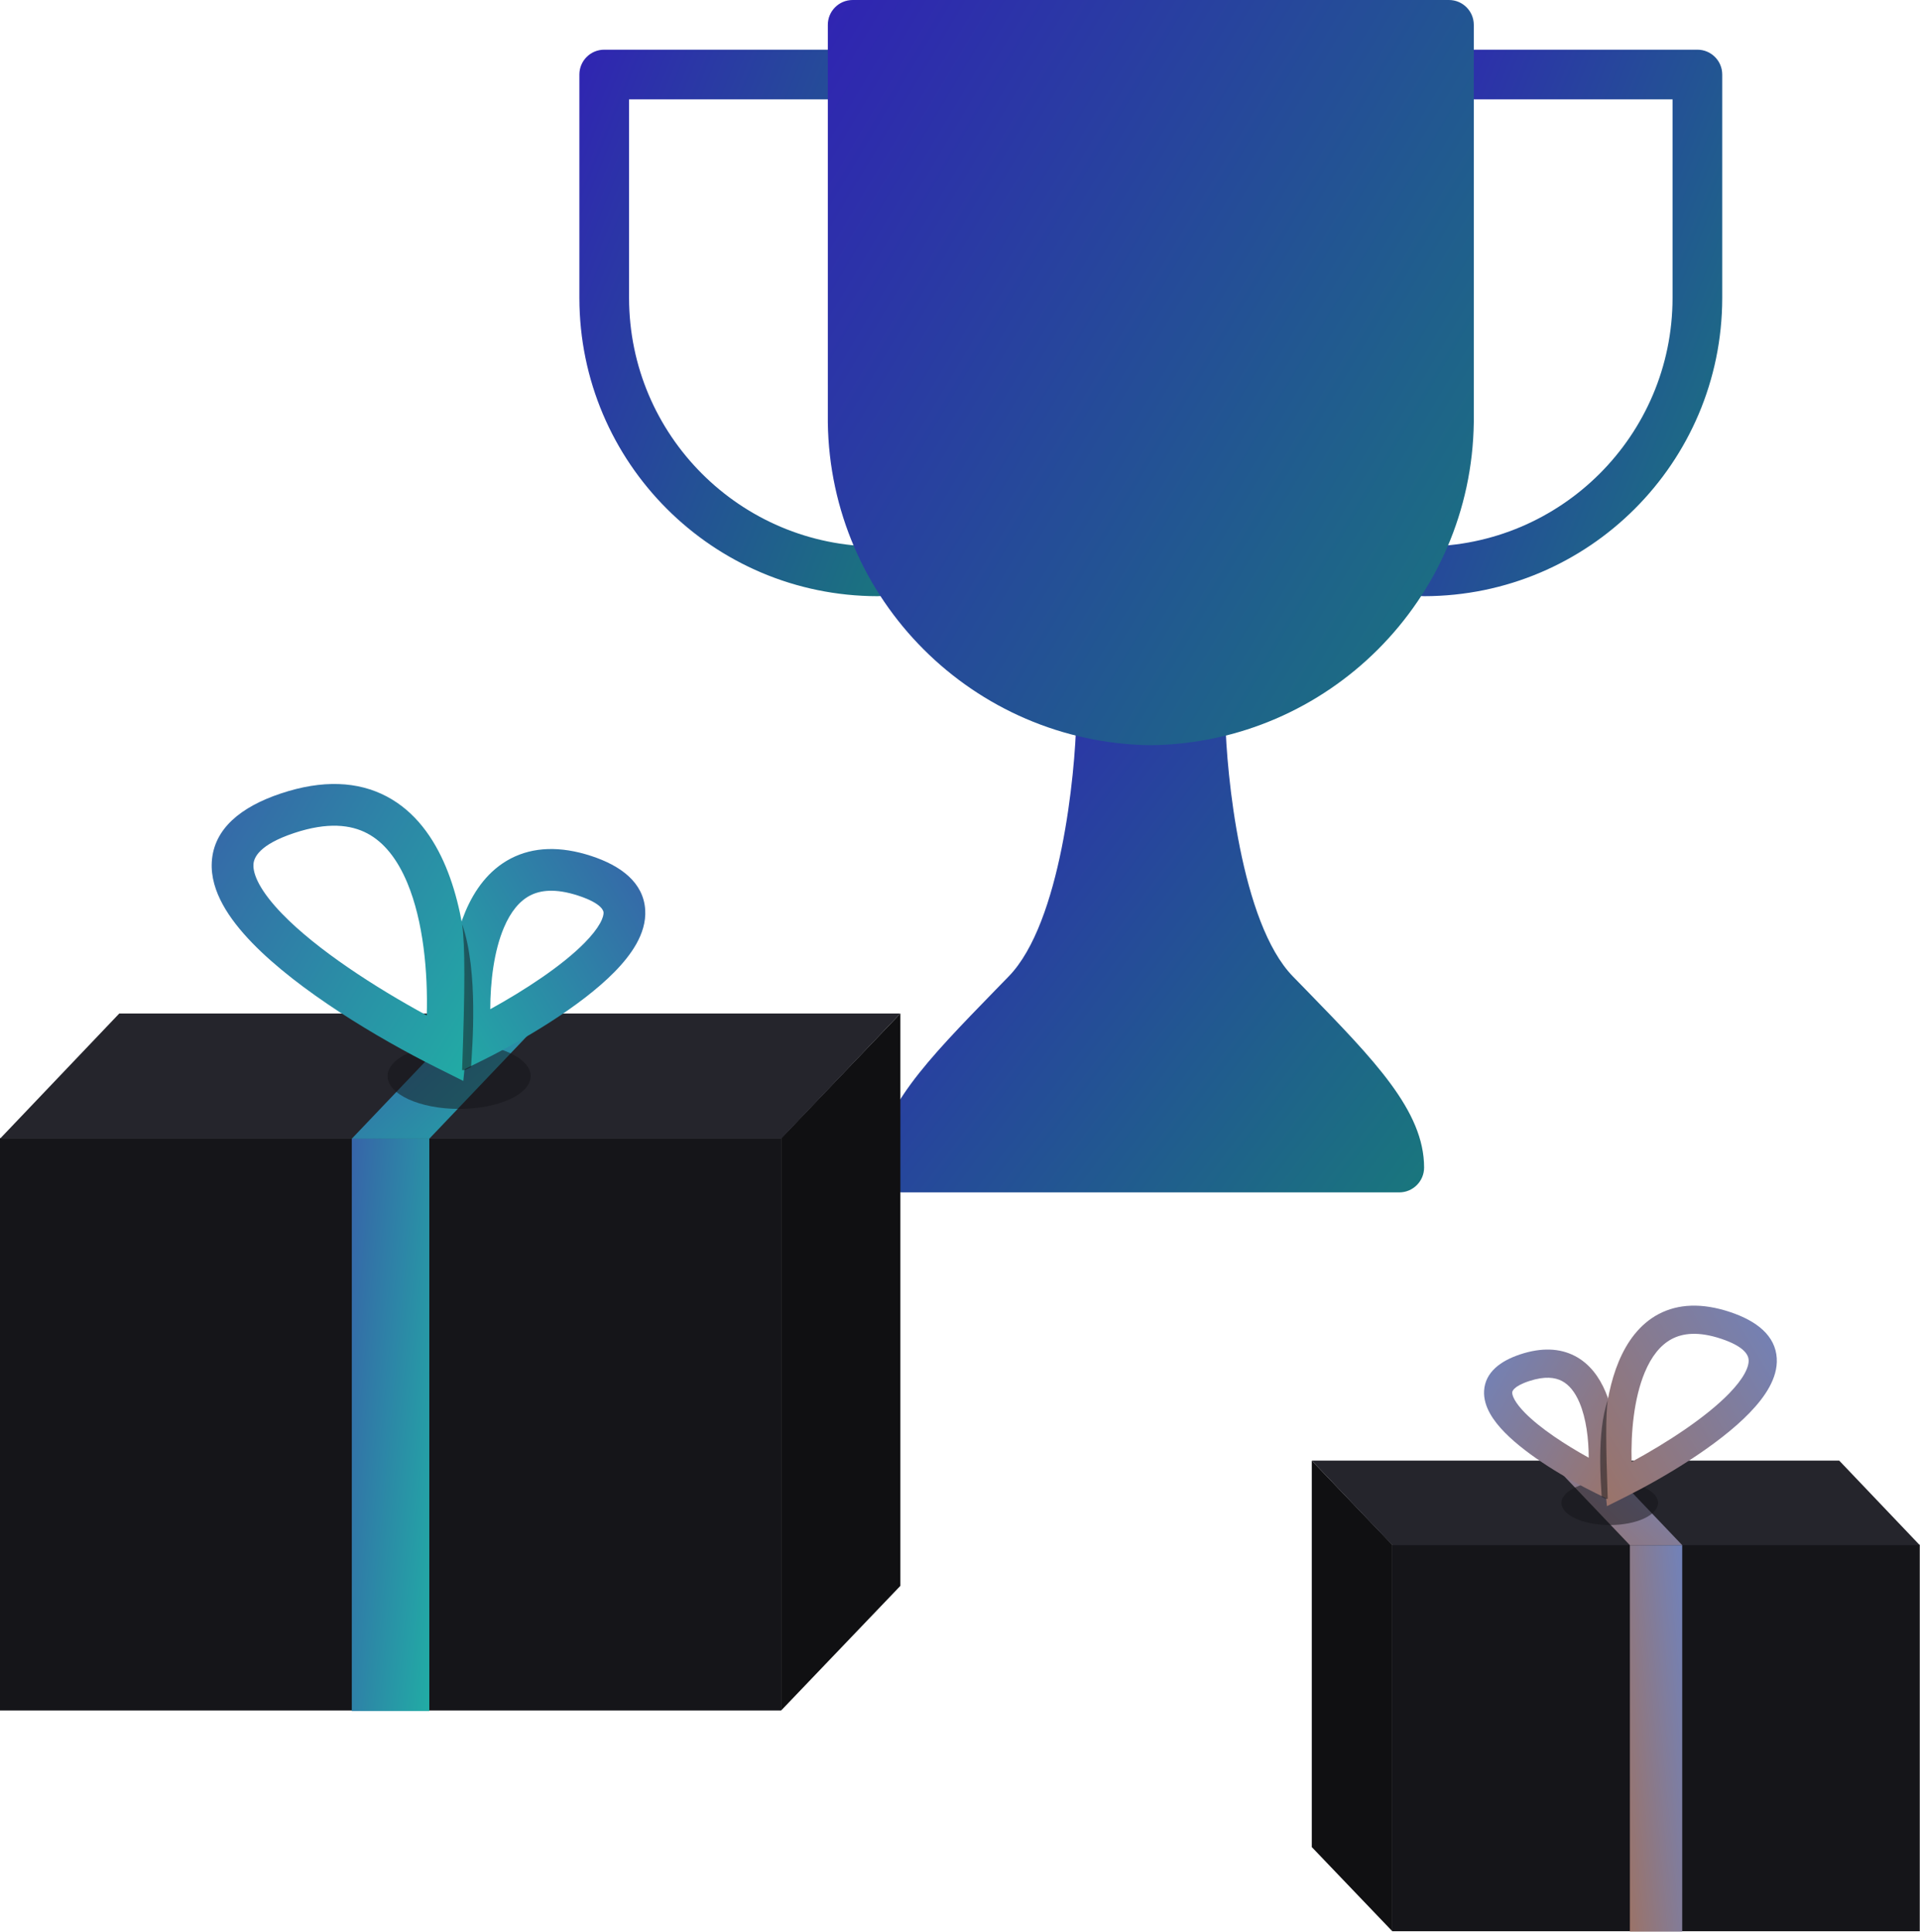 <svg width="322" height="324" viewBox="0 0 322 324" fill="none" xmlns="http://www.w3.org/2000/svg">
<g clip-path="url(#clip0_612_983)">
<path d="M238.833 100.001C236.532 100.001 234.666 98.135 234.666 95.834C234.666 93.533 236.532 91.667 238.833 91.667C261.833 91.64 280.473 73.001 280.5 50.001V16.668H243C240.699 16.668 238.833 14.802 238.833 12.501C238.833 10.2 240.699 8.334 243 8.334H284.667C286.968 8.334 288.833 10.2 288.833 12.501V50.001C288.801 77.602 266.434 99.969 238.833 100.001Z" fill="url(#paint0_linear_612_983)"/>
<path d="M147.167 100.001C119.566 99.969 97.199 77.602 97.167 50.001V12.501C97.167 10.2 99.032 8.334 101.334 8.334H143C145.301 8.334 147.167 10.2 147.167 12.501C147.167 14.802 145.301 16.668 143 16.668H105.5V50.001C105.528 73.001 124.166 91.64 147.167 91.668C149.468 91.668 151.334 93.533 151.334 95.834C151.333 98.135 149.468 100.001 147.167 100.001Z" fill="url(#paint1_linear_612_983)"/>
<path d="M219.058 166.068L216.816 163.768C208.083 154.784 205.683 129.668 205.5 120.751C205.455 118.482 203.602 116.668 201.333 116.668H184.666C182.4 116.668 180.55 118.478 180.5 120.743C180.325 129.66 177.925 154.76 169.183 163.76L166.941 166.06C155.499 177.835 147.166 186.343 147.166 195.835C147.166 198.136 149.032 200.002 151.333 200.002H234.666C236.967 200.002 238.833 198.136 238.833 195.835C238.833 186.343 230.5 177.834 219.058 166.068Z" fill="url(#paint2_linear_612_983)"/>
<path d="M243 0H143C140.699 0 138.833 1.866 138.833 4.167V70.834C139.224 100.586 163.248 124.609 193 125C222.752 124.609 246.776 100.586 247.167 70.833V4.167C247.167 1.866 245.301 0 243 0Z" fill="url(#paint3_linear_612_983)"/>
</g>
<rect y="190.908" width="131" height="96" fill="#151519"/>
<path d="M131 190.908L151 170V266L131 286.908V190.908Z" fill="#101012"/>
<path d="M20 170H151L131 191H0L20 170Z" fill="#25252C"/>
<path d="M79 170H92L72 191H59L79 170Z" fill="url(#paint4_linear_612_983)"/>
<rect x="59" y="191" width="13" height="96" fill="url(#paint5_linear_612_983)"/>
<ellipse opacity="0.5" cx="77" cy="180.5" rx="12" ry="5.5" fill="#151519"/>
<path fill-rule="evenodd" clip-rule="evenodd" d="M88.889 150.212C90.581 149.332 93.099 148.955 96.989 150.232C101.128 151.59 101.211 152.905 101.22 153.049L101.22 153.05C101.238 153.343 101.157 153.928 100.63 154.874C100.109 155.81 99.261 156.903 98.067 158.119C94.27 161.988 88.042 166.063 82.222 169.275C82.231 164.618 82.849 159.52 84.505 155.607C85.644 152.918 87.124 151.131 88.889 150.212ZM78.059 152.879C75.073 159.935 74.888 169.11 75.513 175.262L76.022 180.272L80.541 178.048C87.587 174.58 97.335 168.858 103.063 163.022C104.519 161.538 105.819 159.945 106.747 158.278C107.669 156.621 108.337 154.685 108.206 152.61C107.916 148.011 104.098 145.197 99.172 143.58C93.987 141.879 89.433 142.038 85.657 144.003C81.954 145.93 79.573 149.3 78.059 152.879Z" fill="url(#paint6_linear_612_983)"/>
<path fill-rule="evenodd" clip-rule="evenodd" d="M61.593 139.786C58.849 138.335 54.972 137.847 49.329 139.728C43.447 141.689 42.577 143.842 42.506 144.981C42.457 145.775 42.693 146.885 43.505 148.367C44.311 149.838 45.581 151.482 47.29 153.251C53.128 159.294 62.907 165.611 71.571 170.316C71.776 163.034 70.997 154.538 68.317 148.104C66.656 144.119 64.418 141.28 61.593 139.786ZM74.778 145.412C78.786 155.032 79.062 167.683 78.205 176.256L77.7 181.309L73.157 179.038C63.404 174.162 50.04 166.173 42.255 158.114C40.285 156.075 38.571 153.93 37.366 151.73C36.166 149.539 35.362 147.095 35.52 144.547C35.864 139.003 40.398 135.327 47.116 133.087C54.072 130.768 60.016 131.034 64.865 133.598C69.631 136.119 72.755 140.555 74.778 145.412Z" fill="url(#paint7_linear_612_983)"/>
<path opacity="0.5" d="M77.5 179.5C78 165.5 78 158.667 77.5 155C80.3 163 79.167 176 79 179C78 179.5 78 179.5 77.5 179.5Z" fill="#151519"/>
<rect width="88.457" height="64.823" transform="matrix(-1 0 0 1 321.962 259.113)" fill="#151519"/>
<path d="M233.505 259.114L220 244.996V309.819L233.505 323.937V259.114Z" fill="#101012"/>
<path d="M308.457 244.996H220L233.505 259.176H321.962L308.457 244.996Z" fill="#25252C"/>
<path d="M268.617 244.996H259.839L273.344 259.176H282.122L268.617 244.996Z" fill="url(#paint8_linear_612_983)"/>
<rect width="8.778" height="64.823" transform="matrix(-1 0 0 1 282.122 259.176)" fill="url(#paint9_linear_612_983)"/>
<ellipse opacity="0.5" cx="8.103" cy="3.714" rx="8.103" ry="3.714" transform="matrix(-1 0 0 1 278.071 248.373)" fill="#151519"/>
<path fill-rule="evenodd" clip-rule="evenodd" d="M261.94 231.635C260.798 231.04 259.097 230.786 256.47 231.648C253.676 232.565 253.62 233.453 253.614 233.55L253.614 233.551C253.601 233.749 253.656 234.144 254.012 234.783C254.363 235.415 254.937 236.152 255.742 236.974C258.307 239.586 262.512 242.338 266.442 244.507C266.436 241.362 266.018 237.92 264.9 235.278C264.132 233.462 263.132 232.255 261.94 231.635ZM269.253 233.436C271.269 238.2 271.394 244.395 270.972 248.549L270.628 251.933L267.577 250.431C262.819 248.089 256.237 244.225 252.369 240.284C251.386 239.283 250.508 238.207 249.882 237.081C249.259 235.962 248.808 234.655 248.896 233.254C249.092 230.148 251.67 228.248 254.997 227.157C258.497 226.008 261.573 226.115 264.122 227.442C266.622 228.744 268.23 231.019 269.253 233.436Z" fill="url(#paint10_linear_612_983)"/>
<path fill-rule="evenodd" clip-rule="evenodd" d="M280.372 224.595C282.224 223.616 284.842 223.286 288.653 224.556C292.624 225.88 293.212 227.334 293.26 228.103C293.293 228.639 293.133 229.389 292.586 230.389C292.041 231.383 291.184 232.493 290.03 233.687C286.087 237.768 279.485 242.033 273.634 245.21C273.495 240.293 274.022 234.556 275.832 230.211C276.952 227.521 278.464 225.604 280.372 224.595ZM271.468 228.394C268.762 234.89 268.576 243.432 269.154 249.221L269.496 252.633L272.563 251.1C279.149 247.807 288.173 242.412 293.429 236.971C294.76 235.594 295.917 234.146 296.731 232.66C297.541 231.181 298.084 229.53 297.977 227.81C297.745 224.066 294.684 221.584 290.147 220.072C285.45 218.506 281.436 218.685 278.162 220.417C274.944 222.119 272.835 225.114 271.468 228.394Z" fill="url(#paint11_linear_612_983)"/>
<path opacity="0.5" d="M269.63 251.413C269.293 241.959 269.293 237.345 269.63 234.869C267.74 240.271 268.505 249.049 268.618 251.075C269.293 251.413 269.293 251.413 269.63 251.413Z" fill="#151519"/>
<defs>
<linearGradient id="paint0_linear_612_983" x1="234.666" y1="8.334" x2="313.133" y2="40.238" gradientUnits="userSpaceOnUse">
<stop stop-color="#3024B2"/>
<stop offset="1" stop-color="#19777D"/>
</linearGradient>
<linearGradient id="paint1_linear_612_983" x1="97.167" y1="8.334" x2="175.633" y2="40.238" gradientUnits="userSpaceOnUse">
<stop stop-color="#3024B2"/>
<stop offset="1" stop-color="#19777D"/>
</linearGradient>
<linearGradient id="paint2_linear_612_983" x1="147.166" y1="116.668" x2="245.547" y2="191.131" gradientUnits="userSpaceOnUse">
<stop stop-color="#3024B2"/>
<stop offset="1" stop-color="#19777D"/>
</linearGradient>
<linearGradient id="paint3_linear_612_983" x1="138.833" y1="0" x2="273.735" y2="80.448" gradientUnits="userSpaceOnUse">
<stop stop-color="#3024B2"/>
<stop offset="1" stop-color="#19777D"/>
</linearGradient>
<linearGradient id="paint4_linear_612_983" x1="59" y1="170" x2="84.681" y2="197.769" gradientUnits="userSpaceOnUse">
<stop stop-color="#3764A8"/>
<stop offset="1" stop-color="#21ACA5"/>
</linearGradient>
<linearGradient id="paint5_linear_612_983" x1="59" y1="191" x2="80.756" y2="193.027" gradientUnits="userSpaceOnUse">
<stop stop-color="#3764A8"/>
<stop offset="1" stop-color="#21ACA5"/>
</linearGradient>
<linearGradient id="paint6_linear_612_983" x1="108.222" y1="142.408" x2="67.251" y2="166.979" gradientUnits="userSpaceOnUse">
<stop stop-color="#3764A8"/>
<stop offset="1" stop-color="#21ACA5"/>
</linearGradient>
<linearGradient id="paint7_linear_612_983" x1="35.5" y1="131.5" x2="89.216" y2="163.483" gradientUnits="userSpaceOnUse">
<stop stop-color="#3764A8"/>
<stop offset="1" stop-color="#21ACA5"/>
</linearGradient>
<linearGradient id="paint8_linear_612_983" x1="282.122" y1="244.996" x2="264.781" y2="263.747" gradientUnits="userSpaceOnUse">
<stop stop-color="#7182BA"/>
<stop offset="1" stop-color="#9B7368"/>
</linearGradient>
<linearGradient id="paint9_linear_612_983" x1="0" y1="0" x2="14.691" y2="1.369" gradientUnits="userSpaceOnUse">
<stop stop-color="#7182BA"/>
<stop offset="1" stop-color="#9B7368"/>
</linearGradient>
<linearGradient id="paint10_linear_612_983" x1="248.885" y1="226.365" x2="276.551" y2="242.956" gradientUnits="userSpaceOnUse">
<stop stop-color="#7182BA"/>
<stop offset="1" stop-color="#9B7368"/>
</linearGradient>
<linearGradient id="paint11_linear_612_983" x1="297.991" y1="219" x2="261.72" y2="240.597" gradientUnits="userSpaceOnUse">
<stop stop-color="#7182BA"/>
<stop offset="1" stop-color="#9B7368"/>
</linearGradient>
<clipPath id="clip0_612_983">
<rect width="200" height="200" fill="white" transform="translate(93)"/>
</clipPath>
</defs>
</svg>
